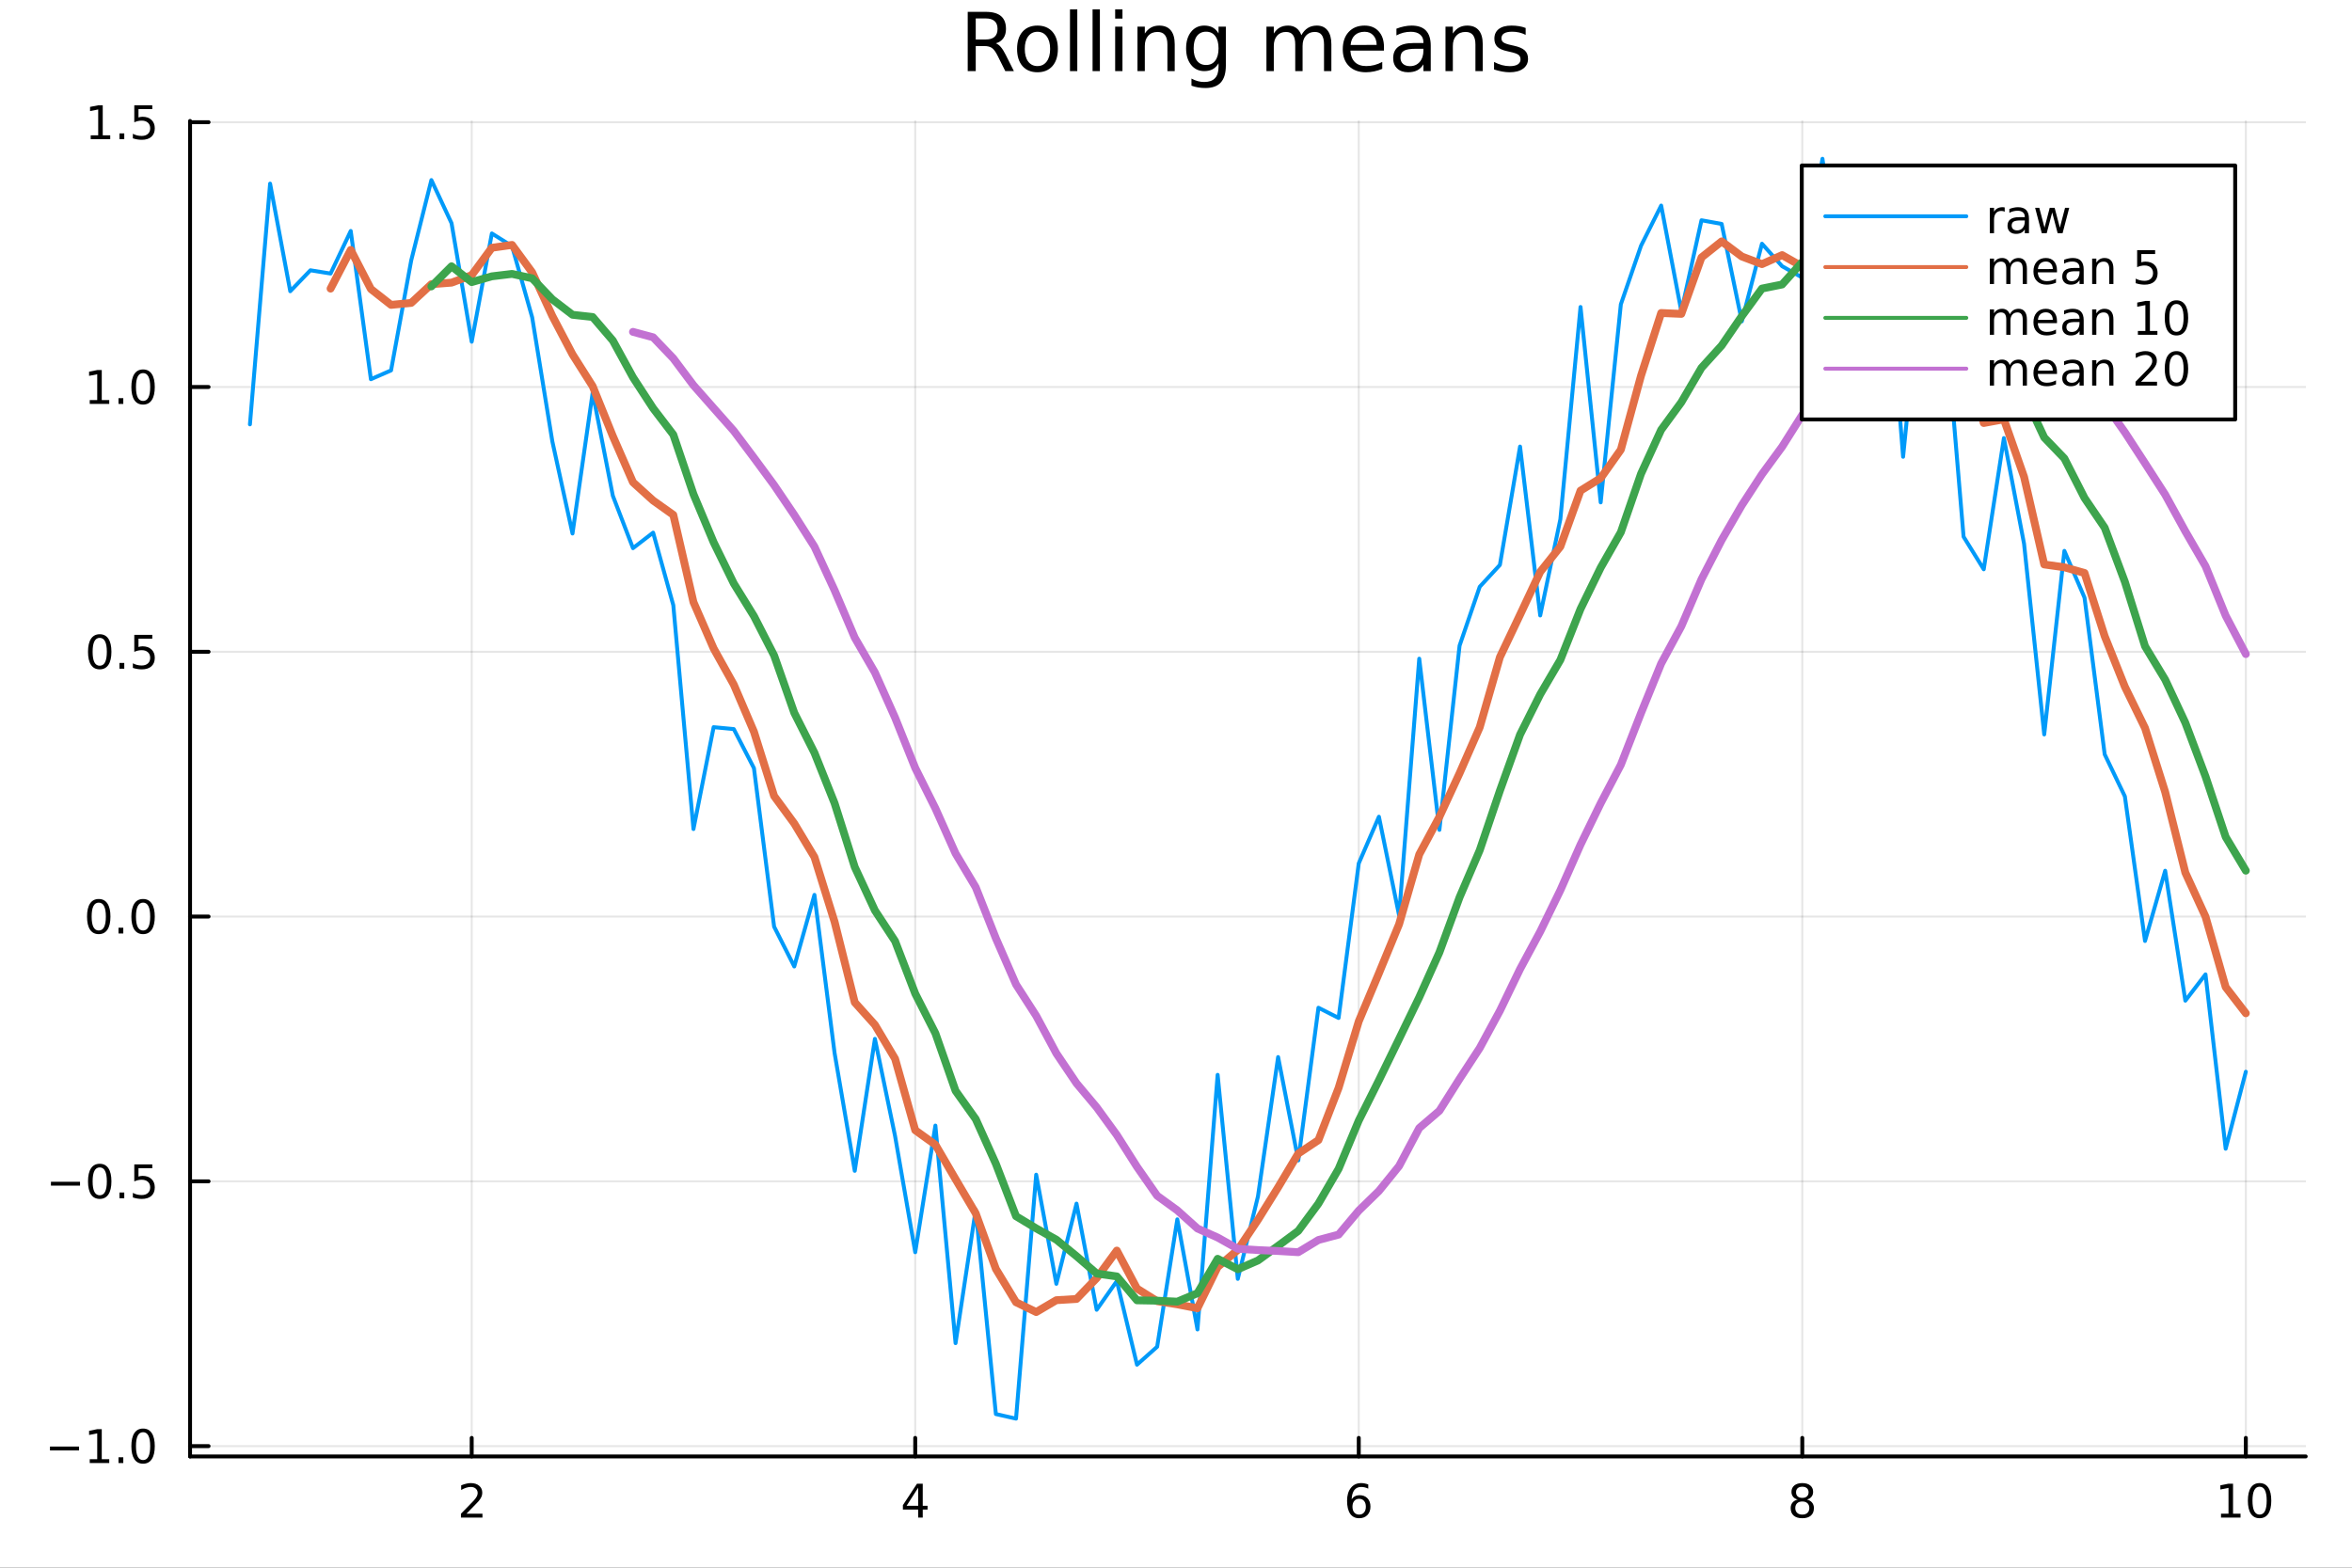 <?xml version="1.0" encoding="utf-8"?>
<svg xmlns="http://www.w3.org/2000/svg" xmlns:xlink="http://www.w3.org/1999/xlink" width="600" height="400" viewBox="0 0 2400 1600">
<rect x="0" y="0" width="2400" height="1600" fill="#333333" stroke="none"/>
<defs>
  <clipPath id="clip190">
    <rect x="0" y="0" width="2400" height="1600"/>
  </clipPath>
</defs>
<path clip-path="url(#clip190)" d="
M0 1600 L2400 1600 L2400 0 L0 0  Z
  " fill="#ffffff" fill-rule="evenodd" fill-opacity="1"/>
<defs>
  <clipPath id="clip191">
    <rect x="480" y="0" width="1681" height="1600"/>
  </clipPath>
</defs>
<path clip-path="url(#clip190)" d="
M193.936 1486.45 L2352.76 1486.45 L2352.76 123.472 L193.936 123.472  Z
  " fill="#ffffff" fill-rule="evenodd" fill-opacity="1"/>
<defs>
  <clipPath id="clip192">
    <rect x="193" y="123" width="2160" height="1364"/>
  </clipPath>
</defs>
<polyline clip-path="url(#clip192)" style="stroke:#000000; stroke-linecap:round; stroke-linejoin:round; stroke-width:2; stroke-opacity:0.1; fill:none" points="
  481.326,1486.45 481.326,123.472 
  "/>
<polyline clip-path="url(#clip192)" style="stroke:#000000; stroke-linecap:round; stroke-linejoin:round; stroke-width:2; stroke-opacity:0.1; fill:none" points="
  933.909,1486.45 933.909,123.472 
  "/>
<polyline clip-path="url(#clip192)" style="stroke:#000000; stroke-linecap:round; stroke-linejoin:round; stroke-width:2; stroke-opacity:0.1; fill:none" points="
  1386.49,1486.45 1386.49,123.472 
  "/>
<polyline clip-path="url(#clip192)" style="stroke:#000000; stroke-linecap:round; stroke-linejoin:round; stroke-width:2; stroke-opacity:0.1; fill:none" points="
  1839.07,1486.45 1839.07,123.472 
  "/>
<polyline clip-path="url(#clip192)" style="stroke:#000000; stroke-linecap:round; stroke-linejoin:round; stroke-width:2; stroke-opacity:0.1; fill:none" points="
  2291.66,1486.45 2291.66,123.472 
  "/>
<polyline clip-path="url(#clip190)" style="stroke:#000000; stroke-linecap:round; stroke-linejoin:round; stroke-width:4; stroke-opacity:1; fill:none" points="
  193.936,1486.45 2352.76,1486.45 
  "/>
<polyline clip-path="url(#clip190)" style="stroke:#000000; stroke-linecap:round; stroke-linejoin:round; stroke-width:4; stroke-opacity:1; fill:none" points="
  481.326,1486.45 481.326,1467.55 
  "/>
<polyline clip-path="url(#clip190)" style="stroke:#000000; stroke-linecap:round; stroke-linejoin:round; stroke-width:4; stroke-opacity:1; fill:none" points="
  933.909,1486.45 933.909,1467.55 
  "/>
<polyline clip-path="url(#clip190)" style="stroke:#000000; stroke-linecap:round; stroke-linejoin:round; stroke-width:4; stroke-opacity:1; fill:none" points="
  1386.49,1486.45 1386.49,1467.55 
  "/>
<polyline clip-path="url(#clip190)" style="stroke:#000000; stroke-linecap:round; stroke-linejoin:round; stroke-width:4; stroke-opacity:1; fill:none" points="
  1839.07,1486.45 1839.07,1467.55 
  "/>
<polyline clip-path="url(#clip190)" style="stroke:#000000; stroke-linecap:round; stroke-linejoin:round; stroke-width:4; stroke-opacity:1; fill:none" points="
  2291.66,1486.45 2291.66,1467.55 
  "/>
<path clip-path="url(#clip190)" d="M475.979 1544.91 L492.298 1544.91 L492.298 1548.85 L470.354 1548.85 L470.354 1544.91 Q473.016 1542.16 477.599 1537.53 Q482.206 1532.88 483.386 1531.53 Q485.632 1529.01 486.511 1527.27 Q487.414 1525.51 487.414 1523.82 Q487.414 1521.07 485.47 1519.33 Q483.548 1517.6 480.446 1517.6 Q478.247 1517.6 475.794 1518.36 Q473.363 1519.13 470.585 1520.68 L470.585 1515.95 Q473.409 1514.82 475.863 1514.24 Q478.317 1513.66 480.354 1513.66 Q485.724 1513.66 488.919 1516.35 Q492.113 1519.03 492.113 1523.52 Q492.113 1525.65 491.303 1527.57 Q490.516 1529.47 488.409 1532.07 Q487.831 1532.74 484.729 1535.95 Q481.627 1539.15 475.979 1544.91 Z" fill="#000000" fill-rule="evenodd" fill-opacity="1" /><path clip-path="url(#clip190)" d="M936.918 1518.36 L925.113 1536.81 L936.918 1536.81 L936.918 1518.36 M935.691 1514.29 L941.571 1514.29 L941.571 1536.81 L946.501 1536.81 L946.501 1540.7 L941.571 1540.7 L941.571 1548.85 L936.918 1548.85 L936.918 1540.7 L921.316 1540.7 L921.316 1536.19 L935.691 1514.29 Z" fill="#000000" fill-rule="evenodd" fill-opacity="1" /><path clip-path="url(#clip190)" d="M1386.9 1529.7 Q1383.75 1529.7 1381.9 1531.86 Q1380.07 1534.01 1380.07 1537.76 Q1380.07 1541.49 1381.9 1543.66 Q1383.75 1545.82 1386.9 1545.82 Q1390.04 1545.82 1391.87 1543.66 Q1393.73 1541.49 1393.73 1537.76 Q1393.73 1534.01 1391.87 1531.86 Q1390.04 1529.7 1386.9 1529.7 M1396.18 1515.05 L1396.18 1519.31 Q1394.42 1518.48 1392.61 1518.04 Q1390.83 1517.6 1389.07 1517.6 Q1384.44 1517.6 1381.99 1520.72 Q1379.56 1523.85 1379.21 1530.17 Q1380.58 1528.15 1382.64 1527.09 Q1384.7 1526 1387.17 1526 Q1392.38 1526 1395.39 1529.17 Q1398.42 1532.32 1398.42 1537.76 Q1398.42 1543.08 1395.28 1546.3 Q1392.13 1549.52 1386.9 1549.52 Q1380.9 1549.52 1377.73 1544.94 Q1374.56 1540.33 1374.56 1531.6 Q1374.56 1523.41 1378.45 1518.55 Q1382.34 1513.66 1388.89 1513.66 Q1390.65 1513.66 1392.43 1514.01 Q1394.23 1514.36 1396.18 1515.05 Z" fill="#000000" fill-rule="evenodd" fill-opacity="1" /><path clip-path="url(#clip190)" d="M1839.07 1532.44 Q1835.74 1532.44 1833.82 1534.22 Q1831.92 1536 1831.92 1539.13 Q1831.92 1542.25 1833.82 1544.03 Q1835.74 1545.82 1839.07 1545.82 Q1842.41 1545.82 1844.33 1544.03 Q1846.25 1542.23 1846.25 1539.13 Q1846.25 1536 1844.33 1534.22 Q1842.43 1532.44 1839.07 1532.44 M1834.4 1530.45 Q1831.39 1529.7 1829.7 1527.64 Q1828.03 1525.58 1828.03 1522.62 Q1828.03 1518.48 1830.97 1516.07 Q1833.94 1513.66 1839.07 1513.66 Q1844.24 1513.66 1847.18 1516.07 Q1850.12 1518.48 1850.12 1522.62 Q1850.12 1525.58 1848.43 1527.64 Q1846.76 1529.7 1843.77 1530.45 Q1847.15 1531.23 1849.03 1533.52 Q1850.93 1535.82 1850.93 1539.13 Q1850.93 1544.15 1847.85 1546.83 Q1844.79 1549.52 1839.07 1549.52 Q1833.36 1549.52 1830.28 1546.83 Q1827.22 1544.15 1827.22 1539.13 Q1827.22 1535.82 1829.12 1533.52 Q1831.02 1531.23 1834.4 1530.45 M1832.69 1523.06 Q1832.69 1525.75 1834.35 1527.25 Q1836.04 1528.76 1839.07 1528.76 Q1842.08 1528.76 1843.77 1527.25 Q1845.49 1525.75 1845.49 1523.06 Q1845.49 1520.38 1843.77 1518.87 Q1842.08 1517.37 1839.07 1517.37 Q1836.04 1517.37 1834.35 1518.87 Q1832.69 1520.38 1832.69 1523.06 Z" fill="#000000" fill-rule="evenodd" fill-opacity="1" /><path clip-path="url(#clip190)" d="M2266.34 1544.91 L2273.98 1544.91 L2273.98 1518.55 L2265.67 1520.21 L2265.67 1515.95 L2273.94 1514.29 L2278.61 1514.29 L2278.61 1544.91 L2286.25 1544.91 L2286.25 1548.85 L2266.34 1548.85 L2266.34 1544.91 Z" fill="#000000" fill-rule="evenodd" fill-opacity="1" /><path clip-path="url(#clip190)" d="M2305.7 1517.37 Q2302.09 1517.37 2300.26 1520.93 Q2298.45 1524.47 2298.45 1531.6 Q2298.45 1538.71 2300.26 1542.27 Q2302.09 1545.82 2305.7 1545.82 Q2309.33 1545.82 2311.14 1542.27 Q2312.96 1538.71 2312.96 1531.6 Q2312.96 1524.47 2311.14 1520.93 Q2309.33 1517.37 2305.7 1517.37 M2305.7 1513.66 Q2311.51 1513.66 2314.56 1518.27 Q2317.64 1522.85 2317.64 1531.6 Q2317.64 1540.33 2314.56 1544.94 Q2311.51 1549.52 2305.7 1549.52 Q2299.89 1549.52 2296.81 1544.94 Q2293.75 1540.33 2293.75 1531.6 Q2293.75 1522.85 2296.81 1518.27 Q2299.89 1513.66 2305.7 1513.66 Z" fill="#000000" fill-rule="evenodd" fill-opacity="1" /><polyline clip-path="url(#clip192)" style="stroke:#000000; stroke-linecap:round; stroke-linejoin:round; stroke-width:2; stroke-opacity:0.1; fill:none" points="
  193.936,1475.92 2352.76,1475.92 
  "/>
<polyline clip-path="url(#clip192)" style="stroke:#000000; stroke-linecap:round; stroke-linejoin:round; stroke-width:2; stroke-opacity:0.1; fill:none" points="
  193.936,1205.68 2352.76,1205.68 
  "/>
<polyline clip-path="url(#clip192)" style="stroke:#000000; stroke-linecap:round; stroke-linejoin:round; stroke-width:2; stroke-opacity:0.1; fill:none" points="
  193.936,935.444 2352.76,935.444 
  "/>
<polyline clip-path="url(#clip192)" style="stroke:#000000; stroke-linecap:round; stroke-linejoin:round; stroke-width:2; stroke-opacity:0.1; fill:none" points="
  193.936,665.208 2352.76,665.208 
  "/>
<polyline clip-path="url(#clip192)" style="stroke:#000000; stroke-linecap:round; stroke-linejoin:round; stroke-width:2; stroke-opacity:0.1; fill:none" points="
  193.936,394.972 2352.76,394.972 
  "/>
<polyline clip-path="url(#clip192)" style="stroke:#000000; stroke-linecap:round; stroke-linejoin:round; stroke-width:2; stroke-opacity:0.1; fill:none" points="
  193.936,124.736 2352.76,124.736 
  "/>
<polyline clip-path="url(#clip190)" style="stroke:#000000; stroke-linecap:round; stroke-linejoin:round; stroke-width:4; stroke-opacity:1; fill:none" points="
  193.936,1486.45 193.936,123.472 
  "/>
<polyline clip-path="url(#clip190)" style="stroke:#000000; stroke-linecap:round; stroke-linejoin:round; stroke-width:4; stroke-opacity:1; fill:none" points="
  193.936,1475.92 212.834,1475.92 
  "/>
<polyline clip-path="url(#clip190)" style="stroke:#000000; stroke-linecap:round; stroke-linejoin:round; stroke-width:4; stroke-opacity:1; fill:none" points="
  193.936,1205.68 212.834,1205.68 
  "/>
<polyline clip-path="url(#clip190)" style="stroke:#000000; stroke-linecap:round; stroke-linejoin:round; stroke-width:4; stroke-opacity:1; fill:none" points="
  193.936,935.444 212.834,935.444 
  "/>
<polyline clip-path="url(#clip190)" style="stroke:#000000; stroke-linecap:round; stroke-linejoin:round; stroke-width:4; stroke-opacity:1; fill:none" points="
  193.936,665.208 212.834,665.208 
  "/>
<polyline clip-path="url(#clip190)" style="stroke:#000000; stroke-linecap:round; stroke-linejoin:round; stroke-width:4; stroke-opacity:1; fill:none" points="
  193.936,394.972 212.834,394.972 
  "/>
<polyline clip-path="url(#clip190)" style="stroke:#000000; stroke-linecap:round; stroke-linejoin:round; stroke-width:4; stroke-opacity:1; fill:none" points="
  193.936,124.736 212.834,124.736 
  "/>
<path clip-path="url(#clip190)" d="M50.992 1476.37 L80.668 1476.37 L80.668 1480.3 L50.992 1480.3 L50.992 1476.37 Z" fill="#000000" fill-rule="evenodd" fill-opacity="1" /><path clip-path="url(#clip190)" d="M91.571 1489.26 L99.21 1489.26 L99.21 1462.9 L90.899 1464.56 L90.899 1460.3 L99.163 1458.64 L103.839 1458.64 L103.839 1489.26 L111.478 1489.26 L111.478 1493.2 L91.571 1493.2 L91.571 1489.26 Z" fill="#000000" fill-rule="evenodd" fill-opacity="1" /><path clip-path="url(#clip190)" d="M120.922 1487.32 L125.807 1487.32 L125.807 1493.2 L120.922 1493.2 L120.922 1487.32 Z" fill="#000000" fill-rule="evenodd" fill-opacity="1" /><path clip-path="url(#clip190)" d="M145.992 1461.72 Q142.381 1461.72 140.552 1465.28 Q138.746 1468.82 138.746 1475.95 Q138.746 1483.06 140.552 1486.62 Q142.381 1490.16 145.992 1490.16 Q149.626 1490.16 151.431 1486.62 Q153.26 1483.06 153.26 1475.95 Q153.26 1468.82 151.431 1465.28 Q149.626 1461.72 145.992 1461.72 M145.992 1458.01 Q151.802 1458.01 154.857 1462.62 Q157.936 1467.2 157.936 1475.95 Q157.936 1484.68 154.857 1489.28 Q151.802 1493.87 145.992 1493.87 Q140.181 1493.87 137.103 1489.28 Q134.047 1484.68 134.047 1475.95 Q134.047 1467.2 137.103 1462.62 Q140.181 1458.01 145.992 1458.01 Z" fill="#000000" fill-rule="evenodd" fill-opacity="1" /><path clip-path="url(#clip190)" d="M51.987 1206.13 L81.663 1206.13 L81.663 1210.07 L51.987 1210.07 L51.987 1206.13 Z" fill="#000000" fill-rule="evenodd" fill-opacity="1" /><path clip-path="url(#clip190)" d="M101.756 1191.48 Q98.145 1191.48 96.316 1195.04 Q94.51 1198.59 94.51 1205.71 Q94.51 1212.82 96.316 1216.39 Q98.145 1219.93 101.756 1219.93 Q105.39 1219.93 107.196 1216.39 Q109.024 1212.82 109.024 1205.71 Q109.024 1198.59 107.196 1195.04 Q105.39 1191.48 101.756 1191.48 M101.756 1187.78 Q107.566 1187.78 110.621 1192.38 Q113.7 1196.97 113.7 1205.71 Q113.7 1214.44 110.621 1219.05 Q107.566 1223.63 101.756 1223.63 Q95.946 1223.63 92.867 1219.05 Q89.811 1214.44 89.811 1205.71 Q89.811 1196.97 92.867 1192.38 Q95.946 1187.78 101.756 1187.78 Z" fill="#000000" fill-rule="evenodd" fill-opacity="1" /><path clip-path="url(#clip190)" d="M121.918 1217.08 L126.802 1217.08 L126.802 1222.96 L121.918 1222.96 L121.918 1217.08 Z" fill="#000000" fill-rule="evenodd" fill-opacity="1" /><path clip-path="url(#clip190)" d="M137.033 1188.4 L155.39 1188.4 L155.39 1192.34 L141.316 1192.34 L141.316 1200.81 Q142.334 1200.46 143.353 1200.3 Q144.371 1200.11 145.39 1200.11 Q151.177 1200.11 154.556 1203.28 Q157.936 1206.46 157.936 1211.87 Q157.936 1217.45 154.464 1220.55 Q150.992 1223.63 144.672 1223.63 Q142.496 1223.63 140.228 1223.26 Q137.982 1222.89 135.575 1222.15 L135.575 1217.45 Q137.658 1218.59 139.881 1219.14 Q142.103 1219.7 144.58 1219.7 Q148.584 1219.7 150.922 1217.59 Q153.26 1215.48 153.26 1211.87 Q153.26 1208.26 150.922 1206.15 Q148.584 1204.05 144.58 1204.05 Q142.705 1204.05 140.83 1204.46 Q138.978 1204.88 137.033 1205.76 L137.033 1188.4 Z" fill="#000000" fill-rule="evenodd" fill-opacity="1" /><path clip-path="url(#clip190)" d="M100.76 921.243 Q97.149 921.243 95.321 924.808 Q93.515 928.349 93.515 935.479 Q93.515 942.585 95.321 946.15 Q97.149 949.692 100.76 949.692 Q104.395 949.692 106.2 946.15 Q108.029 942.585 108.029 935.479 Q108.029 928.349 106.2 924.808 Q104.395 921.243 100.76 921.243 M100.76 917.539 Q106.571 917.539 109.626 922.146 Q112.705 926.729 112.705 935.479 Q112.705 944.206 109.626 948.812 Q106.571 953.395 100.76 953.395 Q94.95 953.395 91.871 948.812 Q88.816 944.206 88.816 935.479 Q88.816 926.729 91.871 922.146 Q94.95 917.539 100.76 917.539 Z" fill="#000000" fill-rule="evenodd" fill-opacity="1" /><path clip-path="url(#clip190)" d="M120.922 946.845 L125.807 946.845 L125.807 952.724 L120.922 952.724 L120.922 946.845 Z" fill="#000000" fill-rule="evenodd" fill-opacity="1" /><path clip-path="url(#clip190)" d="M145.992 921.243 Q142.381 921.243 140.552 924.808 Q138.746 928.349 138.746 935.479 Q138.746 942.585 140.552 946.15 Q142.381 949.692 145.992 949.692 Q149.626 949.692 151.431 946.15 Q153.26 942.585 153.26 935.479 Q153.26 928.349 151.431 924.808 Q149.626 921.243 145.992 921.243 M145.992 917.539 Q151.802 917.539 154.857 922.146 Q157.936 926.729 157.936 935.479 Q157.936 944.206 154.857 948.812 Q151.802 953.395 145.992 953.395 Q140.181 953.395 137.103 948.812 Q134.047 944.206 134.047 935.479 Q134.047 926.729 137.103 922.146 Q140.181 917.539 145.992 917.539 Z" fill="#000000" fill-rule="evenodd" fill-opacity="1" /><path clip-path="url(#clip190)" d="M101.756 651.007 Q98.145 651.007 96.316 654.571 Q94.51 658.113 94.51 665.243 Q94.51 672.349 96.316 675.914 Q98.145 679.456 101.756 679.456 Q105.39 679.456 107.196 675.914 Q109.024 672.349 109.024 665.243 Q109.024 658.113 107.196 654.571 Q105.39 651.007 101.756 651.007 M101.756 647.303 Q107.566 647.303 110.621 651.909 Q113.7 656.493 113.7 665.243 Q113.7 673.969 110.621 678.576 Q107.566 683.159 101.756 683.159 Q95.946 683.159 92.867 678.576 Q89.811 673.969 89.811 665.243 Q89.811 656.493 92.867 651.909 Q95.946 647.303 101.756 647.303 Z" fill="#000000" fill-rule="evenodd" fill-opacity="1" /><path clip-path="url(#clip190)" d="M121.918 676.608 L126.802 676.608 L126.802 682.488 L121.918 682.488 L121.918 676.608 Z" fill="#000000" fill-rule="evenodd" fill-opacity="1" /><path clip-path="url(#clip190)" d="M137.033 647.928 L155.39 647.928 L155.39 651.863 L141.316 651.863 L141.316 660.335 Q142.334 659.988 143.353 659.826 Q144.371 659.641 145.39 659.641 Q151.177 659.641 154.556 662.812 Q157.936 665.983 157.936 671.4 Q157.936 676.979 154.464 680.081 Q150.992 683.159 144.672 683.159 Q142.496 683.159 140.228 682.789 Q137.982 682.419 135.575 681.678 L135.575 676.979 Q137.658 678.113 139.881 678.669 Q142.103 679.224 144.58 679.224 Q148.584 679.224 150.922 677.118 Q153.26 675.011 153.26 671.4 Q153.26 667.789 150.922 665.683 Q148.584 663.576 144.58 663.576 Q142.705 663.576 140.83 663.993 Q138.978 664.409 137.033 665.289 L137.033 647.928 Z" fill="#000000" fill-rule="evenodd" fill-opacity="1" /><path clip-path="url(#clip190)" d="M91.571 408.317 L99.21 408.317 L99.21 381.951 L90.899 383.618 L90.899 379.358 L99.163 377.692 L103.839 377.692 L103.839 408.317 L111.478 408.317 L111.478 412.252 L91.571 412.252 L91.571 408.317 Z" fill="#000000" fill-rule="evenodd" fill-opacity="1" /><path clip-path="url(#clip190)" d="M120.922 406.372 L125.807 406.372 L125.807 412.252 L120.922 412.252 L120.922 406.372 Z" fill="#000000" fill-rule="evenodd" fill-opacity="1" /><path clip-path="url(#clip190)" d="M145.992 380.771 Q142.381 380.771 140.552 384.335 Q138.746 387.877 138.746 395.007 Q138.746 402.113 140.552 405.678 Q142.381 409.219 145.992 409.219 Q149.626 409.219 151.431 405.678 Q153.26 402.113 153.26 395.007 Q153.26 387.877 151.431 384.335 Q149.626 380.771 145.992 380.771 M145.992 377.067 Q151.802 377.067 154.857 381.673 Q157.936 386.257 157.936 395.007 Q157.936 403.733 154.857 408.34 Q151.802 412.923 145.992 412.923 Q140.181 412.923 137.103 408.34 Q134.047 403.733 134.047 395.007 Q134.047 386.257 137.103 381.673 Q140.181 377.067 145.992 377.067 Z" fill="#000000" fill-rule="evenodd" fill-opacity="1" /><path clip-path="url(#clip190)" d="M92.566 138.081 L100.205 138.081 L100.205 111.715 L91.895 113.382 L91.895 109.122 L100.159 107.456 L104.834 107.456 L104.834 138.081 L112.473 138.081 L112.473 142.016 L92.566 142.016 L92.566 138.081 Z" fill="#000000" fill-rule="evenodd" fill-opacity="1" /><path clip-path="url(#clip190)" d="M121.918 136.136 L126.802 136.136 L126.802 142.016 L121.918 142.016 L121.918 136.136 Z" fill="#000000" fill-rule="evenodd" fill-opacity="1" /><path clip-path="url(#clip190)" d="M137.033 107.456 L155.39 107.456 L155.39 111.391 L141.316 111.391 L141.316 119.863 Q142.334 119.516 143.353 119.354 Q144.371 119.169 145.39 119.169 Q151.177 119.169 154.556 122.34 Q157.936 125.511 157.936 130.928 Q157.936 136.506 154.464 139.608 Q150.992 142.687 144.672 142.687 Q142.496 142.687 140.228 142.317 Q137.982 141.946 135.575 141.206 L135.575 136.506 Q137.658 137.641 139.881 138.196 Q142.103 138.752 144.58 138.752 Q148.584 138.752 150.922 136.645 Q153.26 134.539 153.26 130.928 Q153.26 127.317 150.922 125.21 Q148.584 123.104 144.58 123.104 Q142.705 123.104 140.83 123.52 Q138.978 123.937 137.033 124.817 L137.033 107.456 Z" fill="#000000" fill-rule="evenodd" fill-opacity="1" /><path clip-path="url(#clip190)" d="M1016.15 44.22 Q1018.79 45.111 1021.26 48.028 Q1023.77 50.944 1026.28 56.048 L1034.59 72.576 L1025.8 72.576 L1018.06 57.061 Q1015.06 50.985 1012.22 49 Q1009.43 47.015 1004.57 47.015 L995.656 47.015 L995.656 72.576 L987.474 72.576 L987.474 12.096 L1005.95 12.096 Q1016.32 12.096 1021.42 16.43 Q1026.52 20.765 1026.52 29.515 Q1026.52 35.227 1023.85 38.994 Q1021.22 42.761 1016.15 44.22 M995.656 18.82 L995.656 40.29 L1005.95 40.29 Q1011.86 40.29 1014.86 37.576 Q1017.9 34.822 1017.9 29.515 Q1017.9 24.208 1014.86 21.535 Q1011.86 18.82 1005.95 18.82 L995.656 18.82 Z" fill="#000000" fill-rule="evenodd" fill-opacity="1" /><path clip-path="url(#clip190)" d="M1058.65 32.431 Q1052.65 32.431 1049.17 37.131 Q1045.69 41.789 1045.69 49.931 Q1045.69 58.074 1049.13 62.773 Q1052.61 67.431 1058.65 67.431 Q1064.6 67.431 1068.09 62.732 Q1071.57 58.033 1071.57 49.931 Q1071.57 41.87 1068.09 37.171 Q1064.6 32.431 1058.65 32.431 M1058.65 26.112 Q1068.37 26.112 1073.92 32.431 Q1079.47 38.751 1079.47 49.931 Q1079.47 61.071 1073.92 67.431 Q1068.37 73.751 1058.65 73.751 Q1048.89 73.751 1043.34 67.431 Q1037.83 61.071 1037.83 49.931 Q1037.83 38.751 1043.34 32.431 Q1048.89 26.112 1058.65 26.112 Z" fill="#000000" fill-rule="evenodd" fill-opacity="1" /><path clip-path="url(#clip190)" d="M1091.82 9.544 L1099.28 9.544 L1099.28 72.576 L1091.82 72.576 L1091.82 9.544 Z" fill="#000000" fill-rule="evenodd" fill-opacity="1" /><path clip-path="url(#clip190)" d="M1114.87 9.544 L1122.33 9.544 L1122.33 72.576 L1114.87 72.576 L1114.87 9.544 Z" fill="#000000" fill-rule="evenodd" fill-opacity="1" /><path clip-path="url(#clip190)" d="M1137.92 27.206 L1145.38 27.206 L1145.38 72.576 L1137.92 72.576 L1137.92 27.206 M1137.92 9.544 L1145.38 9.544 L1145.38 18.983 L1137.92 18.983 L1137.92 9.544 Z" fill="#000000" fill-rule="evenodd" fill-opacity="1" /><path clip-path="url(#clip190)" d="M1198.69 45.192 L1198.69 72.576 L1191.23 72.576 L1191.23 45.435 Q1191.23 38.994 1188.72 35.794 Q1186.21 32.594 1181.19 32.594 Q1175.15 32.594 1171.67 36.442 Q1168.18 40.29 1168.18 46.934 L1168.18 72.576 L1160.69 72.576 L1160.69 27.206 L1168.18 27.206 L1168.18 34.254 Q1170.86 30.163 1174.46 28.138 Q1178.11 26.112 1182.85 26.112 Q1190.67 26.112 1194.68 30.973 Q1198.69 35.794 1198.69 45.192 Z" fill="#000000" fill-rule="evenodd" fill-opacity="1" /><path clip-path="url(#clip190)" d="M1243.41 49.364 Q1243.41 41.263 1240.05 36.806 Q1236.73 32.35 1230.69 32.35 Q1224.69 32.35 1221.33 36.806 Q1218.01 41.263 1218.01 49.364 Q1218.01 57.426 1221.33 61.882 Q1224.69 66.338 1230.69 66.338 Q1236.73 66.338 1240.05 61.882 Q1243.41 57.426 1243.41 49.364 M1250.86 66.945 Q1250.86 78.531 1245.72 84.162 Q1240.57 89.833 1229.96 89.833 Q1226.03 89.833 1222.55 89.225 Q1219.06 88.658 1215.78 87.443 L1215.78 80.192 Q1219.06 81.974 1222.26 82.825 Q1225.46 83.675 1228.79 83.675 Q1236.12 83.675 1239.76 79.827 Q1243.41 76.019 1243.41 68.282 L1243.41 64.596 Q1241.1 68.606 1237.5 70.591 Q1233.89 72.576 1228.87 72.576 Q1220.52 72.576 1215.42 66.216 Q1210.31 59.856 1210.31 49.364 Q1210.31 38.832 1215.42 32.472 Q1220.52 26.112 1228.87 26.112 Q1233.89 26.112 1237.5 28.097 Q1241.1 30.082 1243.41 34.092 L1243.41 27.206 L1250.86 27.206 L1250.86 66.945 Z" fill="#000000" fill-rule="evenodd" fill-opacity="1" /><path clip-path="url(#clip190)" d="M1327.91 35.915 Q1330.71 30.892 1334.6 28.502 Q1338.48 26.112 1343.75 26.112 Q1350.84 26.112 1354.69 31.095 Q1358.54 36.037 1358.54 45.192 L1358.54 72.576 L1351.04 72.576 L1351.04 45.435 Q1351.04 38.913 1348.73 35.753 Q1346.42 32.594 1341.68 32.594 Q1335.89 32.594 1332.53 36.442 Q1329.17 40.29 1329.17 46.934 L1329.17 72.576 L1321.67 72.576 L1321.67 45.435 Q1321.67 38.873 1319.36 35.753 Q1317.06 32.594 1312.23 32.594 Q1306.52 32.594 1303.16 36.482 Q1299.8 40.331 1299.8 46.934 L1299.8 72.576 L1292.3 72.576 L1292.3 27.206 L1299.8 27.206 L1299.8 34.254 Q1302.35 30.082 1305.92 28.097 Q1309.48 26.112 1314.38 26.112 Q1319.32 26.112 1322.77 28.624 Q1326.25 31.135 1327.91 35.915 Z" fill="#000000" fill-rule="evenodd" fill-opacity="1" /><path clip-path="url(#clip190)" d="M1412.21 48.028 L1412.21 51.673 L1377.94 51.673 Q1378.43 59.37 1382.56 63.421 Q1386.73 67.431 1394.14 67.431 Q1398.44 67.431 1402.45 66.378 Q1406.5 65.325 1410.47 63.218 L1410.47 70.267 Q1406.46 71.968 1402.25 72.86 Q1398.03 73.751 1393.7 73.751 Q1382.84 73.751 1376.48 67.431 Q1370.16 61.112 1370.16 50.337 Q1370.16 39.197 1376.16 32.675 Q1382.19 26.112 1392.4 26.112 Q1401.56 26.112 1406.86 32.026 Q1412.21 37.9 1412.21 48.028 M1404.76 45.84 Q1404.68 39.723 1401.31 36.077 Q1397.99 32.431 1392.48 32.431 Q1386.24 32.431 1382.48 35.956 Q1378.75 39.48 1378.18 45.88 L1404.76 45.84 Z" fill="#000000" fill-rule="evenodd" fill-opacity="1" /><path clip-path="url(#clip190)" d="M1445.06 49.769 Q1436.03 49.769 1432.55 51.835 Q1429.06 53.901 1429.06 58.884 Q1429.06 62.854 1431.66 65.203 Q1434.29 67.512 1438.78 67.512 Q1444.98 67.512 1448.71 63.137 Q1452.48 58.722 1452.48 51.43 L1452.48 49.769 L1445.06 49.769 M1459.93 46.691 L1459.93 72.576 L1452.48 72.576 L1452.48 65.689 Q1449.92 69.821 1446.12 71.806 Q1442.31 73.751 1436.8 73.751 Q1429.83 73.751 1425.7 69.862 Q1421.61 65.933 1421.61 59.37 Q1421.61 51.714 1426.71 47.825 Q1431.86 43.936 1442.03 43.936 L1452.48 43.936 L1452.48 43.207 Q1452.48 38.062 1449.07 35.267 Q1445.71 32.431 1439.6 32.431 Q1435.71 32.431 1432.02 33.363 Q1428.33 34.295 1424.93 36.158 L1424.93 29.272 Q1429.02 27.692 1432.87 26.922 Q1436.72 26.112 1440.36 26.112 Q1450.21 26.112 1455.07 31.216 Q1459.93 36.32 1459.93 46.691 Z" fill="#000000" fill-rule="evenodd" fill-opacity="1" /><path clip-path="url(#clip190)" d="M1513 45.192 L1513 72.576 L1505.54 72.576 L1505.54 45.435 Q1505.54 38.994 1503.03 35.794 Q1500.52 32.594 1495.5 32.594 Q1489.46 32.594 1485.98 36.442 Q1482.49 40.29 1482.49 46.934 L1482.49 72.576 L1475 72.576 L1475 27.206 L1482.49 27.206 L1482.49 34.254 Q1485.17 30.163 1488.77 28.138 Q1492.42 26.112 1497.16 26.112 Q1504.98 26.112 1508.99 30.973 Q1513 35.794 1513 45.192 Z" fill="#000000" fill-rule="evenodd" fill-opacity="1" /><path clip-path="url(#clip190)" d="M1556.79 28.543 L1556.79 35.591 Q1553.63 33.971 1550.23 33.161 Q1546.82 32.35 1543.18 32.35 Q1537.63 32.35 1534.83 34.052 Q1532.08 35.753 1532.08 39.156 Q1532.08 41.749 1534.06 43.248 Q1536.05 44.706 1542.04 46.043 L1544.59 46.61 Q1552.53 48.311 1555.86 51.43 Q1559.22 54.509 1559.22 60.059 Q1559.22 66.378 1554.2 70.064 Q1549.21 73.751 1540.46 73.751 Q1536.82 73.751 1532.85 73.022 Q1528.92 72.333 1524.54 70.915 L1524.54 63.218 Q1528.67 65.365 1532.68 66.459 Q1536.7 67.512 1540.62 67.512 Q1545.89 67.512 1548.73 65.73 Q1551.56 63.907 1551.56 60.626 Q1551.56 57.588 1549.5 55.967 Q1547.47 54.347 1540.54 52.848 L1537.95 52.24 Q1531.02 50.782 1527.95 47.785 Q1524.87 44.746 1524.87 39.48 Q1524.87 33.08 1529.4 29.596 Q1533.94 26.112 1542.29 26.112 Q1546.42 26.112 1550.06 26.72 Q1553.71 27.327 1556.79 28.543 Z" fill="#000000" fill-rule="evenodd" fill-opacity="1" /><polyline clip-path="url(#clip192)" style="stroke:#009af9; stroke-linecap:round; stroke-linejoin:round; stroke-width:4; stroke-opacity:1; fill:none" points="
  255.035,433.119 275.607,187.412 296.179,297.236 316.751,275.851 337.322,279.184 357.894,235.727 378.466,387.028 399.038,378.021 419.61,265.782 440.182,183.776 
  460.754,227.802 481.326,348.756 501.898,238.258 522.47,251.194 543.042,323.957 563.614,450.53 584.186,544.504 604.758,400.745 625.33,505.952 645.902,559.475 
  666.474,543.623 687.046,617.684 707.617,846.123 728.189,742.168 748.761,744.115 769.333,783.984 789.905,945.743 810.477,986.394 831.049,913.308 851.621,1074.77 
  872.193,1194.97 892.765,1060.28 913.337,1159.48 933.909,1278.04 954.481,1148.77 975.053,1370.83 995.625,1234.64 1016.2,1443.22 1036.77,1447.87 1057.34,1198.9 
  1077.91,1310.3 1098.48,1228.43 1119.06,1336.78 1139.63,1307.45 1160.2,1392.82 1180.77,1374.51 1201.34,1244.48 1221.92,1356.87 1242.49,1096.99 1263.06,1305.25 
  1283.63,1221.07 1304.2,1078.86 1324.78,1184.32 1345.35,1028.52 1365.92,1038.95 1386.49,881.165 1407.06,833.559 1427.64,934.261 1448.21,672.271 1468.78,846.963 
  1489.35,658.991 1509.92,598.876 1530.5,576.589 1551.07,455.769 1571.64,628.152 1592.21,529.941 1612.78,313.325 1633.35,512.731 1653.93,310.595 1674.5,250.863 
  1695.07,209.791 1715.64,317.766 1736.21,224.804 1756.79,228.553 1777.36,327.971 1797.93,248.746 1818.5,271.722 1839.07,283.328 1859.65,162.047 1880.22,309.821 
  1900.79,348.444 1921.36,206.214 1941.93,466.195 1962.51,261.104 1983.08,302.541 2003.65,547.8 2024.22,581.034 2044.79,447.115 2065.37,554.986 2085.94,749.566 
  2106.51,562.226 2127.08,609.995 2147.65,769.922 2168.23,812.8 2188.8,960.356 2209.37,888.674 2229.94,1021.29 2250.51,994.476 2271.09,1172.41 2291.66,1093.85 
  
  "/>
<polyline clip-path="url(#clip192)" style="stroke:#e26f46; stroke-linecap:round; stroke-linejoin:round; stroke-width:8; stroke-opacity:1; fill:none" points="
  337.322,294.56 357.894,255.082 378.466,295.005 399.038,311.162 419.61,309.148 440.182,290.067 460.754,288.482 481.326,280.827 501.898,252.875 522.47,249.957 
  543.042,277.994 563.614,322.539 584.186,361.689 604.758,394.186 625.33,445.138 645.902,492.241 666.474,510.86 687.046,525.496 707.617,614.571 728.189,661.814 
  748.761,698.742 769.333,746.815 789.905,812.426 810.477,840.481 831.049,874.709 851.621,940.841 872.193,1023.04 892.765,1045.94 913.337,1080.56 933.909,1153.51 
  954.481,1168.31 975.053,1203.48 995.625,1238.35 1016.2,1295.1 1036.77,1329.07 1057.34,1339.09 1077.91,1326.99 1098.48,1325.74 1119.06,1304.46 1139.63,1276.37 
  1160.2,1315.16 1180.77,1328 1201.34,1331.21 1221.92,1335.22 1242.49,1293.13 1263.06,1275.62 1283.63,1244.93 1304.2,1211.81 1324.78,1177.3 1345.35,1163.6 
  1365.92,1110.34 1386.49,1042.36 1407.06,993.302 1427.64,943.291 1448.21,872.041 1468.78,833.644 1489.35,789.209 1509.92,742.272 1530.5,670.738 1551.07,627.438 
  1571.64,583.675 1592.21,557.865 1612.78,500.755 1633.35,487.984 1653.93,458.949 1674.5,383.491 1695.07,319.461 1715.64,320.349 1736.21,262.764 1756.79,246.356 
  1777.36,261.777 1797.93,269.568 1818.5,260.359 1839.07,272.064 1859.65,258.763 1880.22,255.133 1900.79,275.073 1921.36,261.971 1941.93,298.544 1962.51,318.356 
  1983.08,316.9 2003.65,356.771 2024.22,431.735 2044.79,427.919 2065.37,486.695 2085.94,576.1 2106.51,578.986 2127.08,584.778 2147.65,649.339 2168.23,700.902 
  2188.8,743.06 2209.37,808.349 2229.94,890.609 2250.51,935.52 2271.09,1007.44 2291.66,1034.14 
  "/>
<polyline clip-path="url(#clip192)" style="stroke:#3da44d; stroke-linecap:round; stroke-linejoin:round; stroke-width:8; stroke-opacity:1; fill:none" points="
  440.182,292.314 460.754,271.782 481.326,287.916 501.898,282.019 522.47,279.553 543.042,284.03 563.614,305.51 584.186,321.258 604.758,323.53 625.33,347.547 
  645.902,385.117 666.474,416.699 687.046,443.592 707.617,504.379 728.189,553.476 748.761,595.492 769.333,628.837 789.905,668.961 810.477,727.526 831.049,768.262 
  851.621,819.791 872.193,884.926 892.765,929.185 913.337,960.521 933.909,1014.11 954.481,1054.57 975.053,1113.26 995.625,1142.15 1016.2,1187.83 1036.77,1241.29 
  1057.34,1253.7 1077.91,1265.23 1098.48,1282.05 1119.06,1299.78 1139.63,1302.72 1160.2,1327.12 1180.77,1327.49 1201.34,1328.48 1221.92,1319.84 1242.49,1284.75 
  1263.06,1295.39 1283.63,1286.47 1304.2,1271.51 1324.78,1256.26 1345.35,1228.37 1365.92,1192.98 1386.49,1143.65 1407.06,1102.55 1427.64,1060.29 1448.21,1017.82 
  1468.78,971.994 1489.35,915.786 1509.92,867.787 1530.5,807.015 1551.07,749.739 1571.64,708.66 1592.21,673.537 1612.78,621.514 1633.35,579.361 1653.93,543.193 
  1674.5,483.583 1695.07,438.663 1715.64,410.552 1736.21,375.374 1756.79,352.652 1777.36,322.634 1797.93,294.515 1818.5,290.354 1839.07,267.414 1859.65,252.559 
  1880.22,258.455 1900.79,272.32 1921.36,261.165 1941.93,285.304 1962.51,288.559 1983.08,286.016 2003.65,315.922 2024.22,346.853 2044.79,363.232 2065.37,402.526 
  2085.94,446.5 2106.51,467.878 2127.08,508.256 2147.65,538.629 2168.23,593.799 2188.8,659.58 2209.37,693.667 2229.94,737.693 2250.51,792.429 2271.09,854.172 
  2291.66,888.6 
  "/>
<polyline clip-path="url(#clip192)" style="stroke:#c271d2; stroke-linecap:round; stroke-linejoin:round; stroke-width:8; stroke-opacity:1; fill:none" points="
  645.902,338.715 666.474,344.241 687.046,365.754 707.617,393.199 728.189,416.514 748.761,439.761 769.333,467.174 789.905,495.11 810.477,525.528 831.049,557.904 
  851.621,602.454 872.193,650.813 892.765,686.389 913.337,732.45 933.909,783.792 954.481,825.033 975.053,871.048 995.625,905.555 1016.2,957.678 1036.77,1004.77 
  1057.34,1036.75 1077.91,1075.08 1098.48,1105.62 1119.06,1130.15 1139.63,1158.41 1160.2,1190.85 1180.77,1220.38 1201.34,1235.31 1221.92,1253.84 1242.49,1263.02 
  1263.06,1274.54 1283.63,1275.85 1304.2,1276.78 1324.78,1278.02 1345.35,1265.54 1365.92,1260.05 1386.49,1235.57 1407.06,1215.52 1427.64,1190.07 1448.21,1151.29 
  1468.78,1133.69 1489.35,1101.13 1509.92,1069.65 1530.5,1031.64 1551.07,989.054 1571.64,950.82 1592.21,908.592 1612.78,862.034 1633.35,819.828 1653.93,780.508 
  1674.5,727.789 1695.07,677.225 1715.64,639.17 1736.21,591.194 1756.79,551.196 1777.36,515.647 1797.93,484.026 1818.5,455.934 1839.07,423.387 1859.65,397.876 
  1880.22,371.019 1900.79,355.492 1921.36,335.859 1941.93,330.339 1962.51,320.606 1983.08,304.325 2003.65,305.218 2024.22,318.604 2044.79,315.323 2065.37,327.542 
  2085.94,352.478 2106.51,370.099 2127.08,384.711 2147.65,411.967 2168.23,441.179 2188.8,472.798 2209.37,504.795 2229.94,542.273 2250.51,577.831 2271.09,628.349 
  2291.66,667.55 
  "/>
<path clip-path="url(#clip190)" d="
M1838.54 428.105 L2280.8 428.105 L2280.8 168.905 L1838.54 168.905  Z
  " fill="#ffffff" fill-rule="evenodd" fill-opacity="1"/>
<polyline clip-path="url(#clip190)" style="stroke:#000000; stroke-linecap:round; stroke-linejoin:round; stroke-width:4; stroke-opacity:1; fill:none" points="
  1838.54,428.105 2280.8,428.105 2280.8,168.905 1838.54,168.905 1838.54,428.105 
  "/>
<polyline clip-path="url(#clip190)" style="stroke:#009af9; stroke-linecap:round; stroke-linejoin:round; stroke-width:4; stroke-opacity:1; fill:none" points="
  1862.53,220.745 2006.45,220.745 
  "/>
<path clip-path="url(#clip190)" d="M2045.62 216.08 Q2044.91 215.664 2044.05 215.478 Q2043.22 215.27 2042.2 215.27 Q2038.59 215.27 2036.64 217.631 Q2034.72 219.969 2034.72 224.367 L2034.72 238.025 L2030.44 238.025 L2030.44 212.099 L2034.72 212.099 L2034.72 216.127 Q2036.06 213.766 2038.22 212.631 Q2040.37 211.474 2043.45 211.474 Q2043.89 211.474 2044.42 211.543 Q2044.95 211.59 2045.6 211.705 L2045.62 216.08 Z" fill="#000000" fill-rule="evenodd" fill-opacity="1" /><path clip-path="url(#clip190)" d="M2061.87 224.992 Q2056.71 224.992 2054.72 226.173 Q2052.73 227.353 2052.73 230.201 Q2052.73 232.469 2054.21 233.812 Q2055.72 235.131 2058.29 235.131 Q2061.83 235.131 2063.96 232.631 Q2066.11 230.108 2066.11 225.941 L2066.11 224.992 L2061.87 224.992 M2070.37 223.233 L2070.37 238.025 L2066.11 238.025 L2066.11 234.089 Q2064.65 236.451 2062.48 237.585 Q2060.3 238.696 2057.15 238.696 Q2053.17 238.696 2050.81 236.474 Q2048.47 234.228 2048.47 230.478 Q2048.47 226.103 2051.39 223.881 Q2054.33 221.659 2060.14 221.659 L2066.11 221.659 L2066.11 221.242 Q2066.11 218.303 2064.16 216.705 Q2062.24 215.085 2058.75 215.085 Q2056.53 215.085 2054.42 215.617 Q2052.31 216.15 2050.37 217.215 L2050.37 213.279 Q2052.71 212.377 2054.91 211.937 Q2057.1 211.474 2059.19 211.474 Q2064.81 211.474 2067.59 214.391 Q2070.37 217.307 2070.37 223.233 Z" fill="#000000" fill-rule="evenodd" fill-opacity="1" /><path clip-path="url(#clip190)" d="M2076.66 212.099 L2080.92 212.099 L2086.25 232.33 L2091.55 212.099 L2096.57 212.099 L2101.9 232.33 L2107.2 212.099 L2111.46 212.099 L2104.67 238.025 L2099.65 238.025 L2094.07 216.775 L2088.47 238.025 L2083.45 238.025 L2076.66 212.099 Z" fill="#000000" fill-rule="evenodd" fill-opacity="1" /><polyline clip-path="url(#clip190)" style="stroke:#e26f46; stroke-linecap:round; stroke-linejoin:round; stroke-width:4; stroke-opacity:1; fill:none" points="
  1862.53,272.585 2006.45,272.585 
  "/>
<path clip-path="url(#clip190)" d="M2050.79 268.916 Q2052.38 266.045 2054.6 264.68 Q2056.83 263.314 2059.84 263.314 Q2063.89 263.314 2066.09 266.161 Q2068.29 268.985 2068.29 274.217 L2068.29 289.865 L2064 289.865 L2064 274.355 Q2064 270.629 2062.68 268.823 Q2061.36 267.018 2058.66 267.018 Q2055.35 267.018 2053.42 269.217 Q2051.5 271.416 2051.5 275.212 L2051.5 289.865 L2047.22 289.865 L2047.22 274.355 Q2047.22 270.605 2045.9 268.823 Q2044.58 267.018 2041.83 267.018 Q2038.56 267.018 2036.64 269.24 Q2034.72 271.439 2034.72 275.212 L2034.72 289.865 L2030.44 289.865 L2030.44 263.939 L2034.72 263.939 L2034.72 267.967 Q2036.18 265.582 2038.22 264.448 Q2040.25 263.314 2043.05 263.314 Q2045.88 263.314 2047.85 264.749 Q2049.84 266.184 2050.79 268.916 Z" fill="#000000" fill-rule="evenodd" fill-opacity="1" /><path clip-path="url(#clip190)" d="M2098.96 275.837 L2098.96 277.92 L2079.37 277.92 Q2079.65 282.318 2082.01 284.633 Q2084.4 286.925 2088.63 286.925 Q2091.09 286.925 2093.38 286.323 Q2095.69 285.721 2097.96 284.517 L2097.96 288.545 Q2095.67 289.517 2093.26 290.027 Q2090.85 290.536 2088.38 290.536 Q2082.17 290.536 2078.54 286.925 Q2074.93 283.314 2074.93 277.156 Q2074.93 270.791 2078.35 267.064 Q2081.8 263.314 2087.64 263.314 Q2092.87 263.314 2095.9 266.693 Q2098.96 270.05 2098.96 275.837 M2094.7 274.587 Q2094.65 271.092 2092.73 269.008 Q2090.83 266.925 2087.68 266.925 Q2084.12 266.925 2081.97 268.939 Q2079.84 270.953 2079.51 274.61 L2094.7 274.587 Z" fill="#000000" fill-rule="evenodd" fill-opacity="1" /><path clip-path="url(#clip190)" d="M2117.73 276.832 Q2112.57 276.832 2110.58 278.013 Q2108.59 279.193 2108.59 282.041 Q2108.59 284.309 2110.07 285.652 Q2111.57 286.971 2114.14 286.971 Q2117.68 286.971 2119.81 284.471 Q2121.97 281.948 2121.97 277.781 L2121.97 276.832 L2117.73 276.832 M2126.22 275.073 L2126.22 289.865 L2121.97 289.865 L2121.97 285.929 Q2120.51 288.291 2118.33 289.425 Q2116.16 290.536 2113.01 290.536 Q2109.03 290.536 2106.66 288.314 Q2104.33 286.068 2104.33 282.318 Q2104.33 277.943 2107.24 275.721 Q2110.18 273.499 2115.99 273.499 L2121.97 273.499 L2121.97 273.082 Q2121.97 270.143 2120.02 268.545 Q2118.1 266.925 2114.6 266.925 Q2112.38 266.925 2110.28 267.457 Q2108.17 267.99 2106.22 269.055 L2106.22 265.119 Q2108.56 264.217 2110.76 263.777 Q2112.96 263.314 2115.04 263.314 Q2120.67 263.314 2123.45 266.231 Q2126.22 269.147 2126.22 275.073 Z" fill="#000000" fill-rule="evenodd" fill-opacity="1" /><path clip-path="url(#clip190)" d="M2156.55 274.217 L2156.55 289.865 L2152.29 289.865 L2152.29 274.355 Q2152.29 270.675 2150.85 268.846 Q2149.42 267.018 2146.55 267.018 Q2143.1 267.018 2141.11 269.217 Q2139.12 271.416 2139.12 275.212 L2139.12 289.865 L2134.84 289.865 L2134.84 263.939 L2139.12 263.939 L2139.12 267.967 Q2140.65 265.629 2142.71 264.471 Q2144.79 263.314 2147.5 263.314 Q2151.97 263.314 2154.26 266.092 Q2156.55 268.846 2156.55 274.217 Z" fill="#000000" fill-rule="evenodd" fill-opacity="1" /><path clip-path="url(#clip190)" d="M2180.76 255.305 L2199.12 255.305 L2199.12 259.24 L2185.04 259.24 L2185.04 267.712 Q2186.06 267.365 2187.08 267.203 Q2188.1 267.018 2189.12 267.018 Q2194.91 267.018 2198.28 270.189 Q2201.66 273.36 2201.66 278.777 Q2201.66 284.355 2198.19 287.457 Q2194.72 290.536 2188.4 290.536 Q2186.22 290.536 2183.96 290.166 Q2181.71 289.795 2179.3 289.054 L2179.3 284.355 Q2181.39 285.49 2183.61 286.045 Q2185.83 286.601 2188.31 286.601 Q2192.31 286.601 2194.65 284.494 Q2196.99 282.388 2196.99 278.777 Q2196.99 275.166 2194.65 273.059 Q2192.31 270.953 2188.31 270.953 Q2186.43 270.953 2184.56 271.369 Q2182.71 271.786 2180.76 272.666 L2180.76 255.305 Z" fill="#000000" fill-rule="evenodd" fill-opacity="1" /><polyline clip-path="url(#clip190)" style="stroke:#3da44d; stroke-linecap:round; stroke-linejoin:round; stroke-width:4; stroke-opacity:1; fill:none" points="
  1862.53,324.425 2006.45,324.425 
  "/>
<path clip-path="url(#clip190)" d="M2050.79 320.756 Q2052.38 317.885 2054.6 316.52 Q2056.83 315.154 2059.84 315.154 Q2063.89 315.154 2066.09 318.001 Q2068.29 320.825 2068.29 326.057 L2068.29 341.705 L2064 341.705 L2064 326.195 Q2064 322.469 2062.68 320.663 Q2061.36 318.858 2058.66 318.858 Q2055.35 318.858 2053.42 321.057 Q2051.5 323.256 2051.5 327.052 L2051.5 341.705 L2047.22 341.705 L2047.22 326.195 Q2047.22 322.445 2045.9 320.663 Q2044.58 318.858 2041.83 318.858 Q2038.56 318.858 2036.64 321.08 Q2034.72 323.279 2034.72 327.052 L2034.72 341.705 L2030.44 341.705 L2030.44 315.779 L2034.72 315.779 L2034.72 319.807 Q2036.18 317.422 2038.22 316.288 Q2040.25 315.154 2043.05 315.154 Q2045.88 315.154 2047.85 316.589 Q2049.84 318.024 2050.79 320.756 Z" fill="#000000" fill-rule="evenodd" fill-opacity="1" /><path clip-path="url(#clip190)" d="M2098.96 327.677 L2098.96 329.76 L2079.37 329.76 Q2079.65 334.158 2082.01 336.473 Q2084.4 338.765 2088.63 338.765 Q2091.09 338.765 2093.38 338.163 Q2095.69 337.561 2097.96 336.357 L2097.96 340.385 Q2095.67 341.357 2093.26 341.867 Q2090.85 342.376 2088.38 342.376 Q2082.17 342.376 2078.54 338.765 Q2074.93 335.154 2074.93 328.996 Q2074.93 322.631 2078.35 318.904 Q2081.8 315.154 2087.64 315.154 Q2092.87 315.154 2095.9 318.533 Q2098.96 321.89 2098.96 327.677 M2094.7 326.427 Q2094.65 322.932 2092.73 320.848 Q2090.83 318.765 2087.68 318.765 Q2084.12 318.765 2081.97 320.779 Q2079.84 322.793 2079.51 326.45 L2094.7 326.427 Z" fill="#000000" fill-rule="evenodd" fill-opacity="1" /><path clip-path="url(#clip190)" d="M2117.73 328.672 Q2112.57 328.672 2110.58 329.853 Q2108.59 331.033 2108.59 333.881 Q2108.59 336.149 2110.07 337.492 Q2111.57 338.811 2114.14 338.811 Q2117.68 338.811 2119.81 336.311 Q2121.97 333.788 2121.97 329.621 L2121.97 328.672 L2117.73 328.672 M2126.22 326.913 L2126.22 341.705 L2121.97 341.705 L2121.97 337.769 Q2120.51 340.131 2118.33 341.265 Q2116.16 342.376 2113.01 342.376 Q2109.03 342.376 2106.66 340.154 Q2104.33 337.908 2104.33 334.158 Q2104.33 329.783 2107.24 327.561 Q2110.18 325.339 2115.99 325.339 L2121.97 325.339 L2121.97 324.922 Q2121.97 321.983 2120.02 320.385 Q2118.1 318.765 2114.6 318.765 Q2112.38 318.765 2110.28 319.297 Q2108.17 319.83 2106.22 320.895 L2106.22 316.959 Q2108.56 316.057 2110.76 315.617 Q2112.96 315.154 2115.04 315.154 Q2120.67 315.154 2123.45 318.071 Q2126.22 320.987 2126.22 326.913 Z" fill="#000000" fill-rule="evenodd" fill-opacity="1" /><path clip-path="url(#clip190)" d="M2156.55 326.057 L2156.55 341.705 L2152.29 341.705 L2152.29 326.195 Q2152.29 322.515 2150.85 320.686 Q2149.42 318.858 2146.55 318.858 Q2143.1 318.858 2141.11 321.057 Q2139.12 323.256 2139.12 327.052 L2139.12 341.705 L2134.84 341.705 L2134.84 315.779 L2139.12 315.779 L2139.12 319.807 Q2140.65 317.469 2142.71 316.311 Q2144.79 315.154 2147.5 315.154 Q2151.97 315.154 2154.26 317.932 Q2156.55 320.686 2156.55 326.057 Z" fill="#000000" fill-rule="evenodd" fill-opacity="1" /><path clip-path="url(#clip190)" d="M2181.53 337.769 L2189.16 337.769 L2189.16 311.404 L2180.85 313.071 L2180.85 308.811 L2189.12 307.145 L2193.79 307.145 L2193.79 337.769 L2201.43 337.769 L2201.43 341.705 L2181.53 341.705 L2181.53 337.769 Z" fill="#000000" fill-rule="evenodd" fill-opacity="1" /><path clip-path="url(#clip190)" d="M2220.88 310.223 Q2217.27 310.223 2215.44 313.788 Q2213.63 317.33 2213.63 324.459 Q2213.63 331.566 2215.44 335.131 Q2217.27 338.672 2220.88 338.672 Q2224.51 338.672 2226.32 335.131 Q2228.15 331.566 2228.15 324.459 Q2228.15 317.33 2226.32 313.788 Q2224.51 310.223 2220.88 310.223 M2220.88 306.52 Q2226.69 306.52 2229.74 311.126 Q2232.82 315.709 2232.82 324.459 Q2232.82 333.186 2229.74 337.793 Q2226.69 342.376 2220.88 342.376 Q2215.07 342.376 2211.99 337.793 Q2208.93 333.186 2208.93 324.459 Q2208.93 315.709 2211.99 311.126 Q2215.07 306.52 2220.88 306.52 Z" fill="#000000" fill-rule="evenodd" fill-opacity="1" /><polyline clip-path="url(#clip190)" style="stroke:#c271d2; stroke-linecap:round; stroke-linejoin:round; stroke-width:4; stroke-opacity:1; fill:none" points="
  1862.53,376.265 2006.45,376.265 
  "/>
<path clip-path="url(#clip190)" d="M2050.79 372.596 Q2052.38 369.725 2054.6 368.36 Q2056.83 366.994 2059.84 366.994 Q2063.89 366.994 2066.09 369.841 Q2068.29 372.665 2068.29 377.897 L2068.29 393.545 L2064 393.545 L2064 378.035 Q2064 374.309 2062.68 372.503 Q2061.36 370.698 2058.66 370.698 Q2055.35 370.698 2053.42 372.897 Q2051.5 375.096 2051.5 378.892 L2051.5 393.545 L2047.22 393.545 L2047.22 378.035 Q2047.22 374.285 2045.9 372.503 Q2044.58 370.698 2041.83 370.698 Q2038.56 370.698 2036.64 372.92 Q2034.72 375.119 2034.72 378.892 L2034.72 393.545 L2030.44 393.545 L2030.44 367.619 L2034.72 367.619 L2034.72 371.647 Q2036.18 369.262 2038.22 368.128 Q2040.25 366.994 2043.05 366.994 Q2045.88 366.994 2047.85 368.429 Q2049.84 369.864 2050.79 372.596 Z" fill="#000000" fill-rule="evenodd" fill-opacity="1" /><path clip-path="url(#clip190)" d="M2098.96 379.517 L2098.96 381.6 L2079.37 381.6 Q2079.65 385.998 2082.01 388.313 Q2084.4 390.605 2088.63 390.605 Q2091.09 390.605 2093.38 390.003 Q2095.69 389.401 2097.96 388.197 L2097.96 392.225 Q2095.67 393.197 2093.26 393.707 Q2090.85 394.216 2088.38 394.216 Q2082.17 394.216 2078.54 390.605 Q2074.93 386.994 2074.93 380.836 Q2074.93 374.471 2078.35 370.744 Q2081.8 366.994 2087.64 366.994 Q2092.87 366.994 2095.9 370.373 Q2098.96 373.73 2098.96 379.517 M2094.7 378.267 Q2094.65 374.772 2092.73 372.688 Q2090.83 370.605 2087.68 370.605 Q2084.12 370.605 2081.97 372.619 Q2079.84 374.633 2079.51 378.29 L2094.7 378.267 Z" fill="#000000" fill-rule="evenodd" fill-opacity="1" /><path clip-path="url(#clip190)" d="M2117.73 380.512 Q2112.57 380.512 2110.58 381.693 Q2108.59 382.873 2108.59 385.721 Q2108.59 387.989 2110.07 389.332 Q2111.57 390.651 2114.14 390.651 Q2117.68 390.651 2119.81 388.151 Q2121.97 385.628 2121.97 381.461 L2121.97 380.512 L2117.73 380.512 M2126.22 378.753 L2126.22 393.545 L2121.97 393.545 L2121.97 389.609 Q2120.51 391.971 2118.33 393.105 Q2116.16 394.216 2113.01 394.216 Q2109.03 394.216 2106.66 391.994 Q2104.33 389.748 2104.33 385.998 Q2104.33 381.623 2107.24 379.401 Q2110.18 377.179 2115.99 377.179 L2121.97 377.179 L2121.97 376.762 Q2121.97 373.823 2120.02 372.225 Q2118.1 370.605 2114.6 370.605 Q2112.38 370.605 2110.28 371.137 Q2108.17 371.67 2106.22 372.735 L2106.22 368.799 Q2108.56 367.897 2110.76 367.457 Q2112.96 366.994 2115.04 366.994 Q2120.67 366.994 2123.45 369.911 Q2126.22 372.827 2126.22 378.753 Z" fill="#000000" fill-rule="evenodd" fill-opacity="1" /><path clip-path="url(#clip190)" d="M2156.55 377.897 L2156.55 393.545 L2152.29 393.545 L2152.29 378.035 Q2152.29 374.355 2150.85 372.526 Q2149.42 370.698 2146.55 370.698 Q2143.1 370.698 2141.11 372.897 Q2139.12 375.096 2139.12 378.892 L2139.12 393.545 L2134.84 393.545 L2134.84 367.619 L2139.12 367.619 L2139.12 371.647 Q2140.65 369.309 2142.71 368.151 Q2144.79 366.994 2147.5 366.994 Q2151.97 366.994 2154.26 369.772 Q2156.55 372.526 2156.55 377.897 Z" fill="#000000" fill-rule="evenodd" fill-opacity="1" /><path clip-path="url(#clip190)" d="M2184.74 389.609 L2201.06 389.609 L2201.06 393.545 L2179.12 393.545 L2179.12 389.609 Q2181.78 386.855 2186.36 382.225 Q2190.97 377.573 2192.15 376.23 Q2194.4 373.707 2195.28 371.971 Q2196.18 370.211 2196.18 368.522 Q2196.18 365.767 2194.23 364.031 Q2192.31 362.295 2189.21 362.295 Q2187.01 362.295 2184.56 363.059 Q2182.13 363.823 2179.35 365.374 L2179.35 360.651 Q2182.17 359.517 2184.63 358.938 Q2187.08 358.36 2189.12 358.36 Q2194.49 358.36 2197.68 361.045 Q2200.88 363.73 2200.88 368.221 Q2200.88 370.35 2200.07 372.272 Q2199.28 374.17 2197.17 376.762 Q2196.59 377.434 2193.49 380.651 Q2190.39 383.846 2184.74 389.609 Z" fill="#000000" fill-rule="evenodd" fill-opacity="1" /><path clip-path="url(#clip190)" d="M2220.88 362.063 Q2217.27 362.063 2215.44 365.628 Q2213.63 369.17 2213.63 376.299 Q2213.63 383.406 2215.44 386.971 Q2217.27 390.512 2220.88 390.512 Q2224.51 390.512 2226.32 386.971 Q2228.15 383.406 2228.15 376.299 Q2228.15 369.17 2226.32 365.628 Q2224.51 362.063 2220.88 362.063 M2220.88 358.36 Q2226.69 358.36 2229.74 362.966 Q2232.82 367.549 2232.82 376.299 Q2232.82 385.026 2229.74 389.633 Q2226.69 394.216 2220.88 394.216 Q2215.07 394.216 2211.99 389.633 Q2208.93 385.026 2208.93 376.299 Q2208.93 367.549 2211.99 362.966 Q2215.07 358.36 2220.88 358.36 Z" fill="#000000" fill-rule="evenodd" fill-opacity="1" /></svg>
